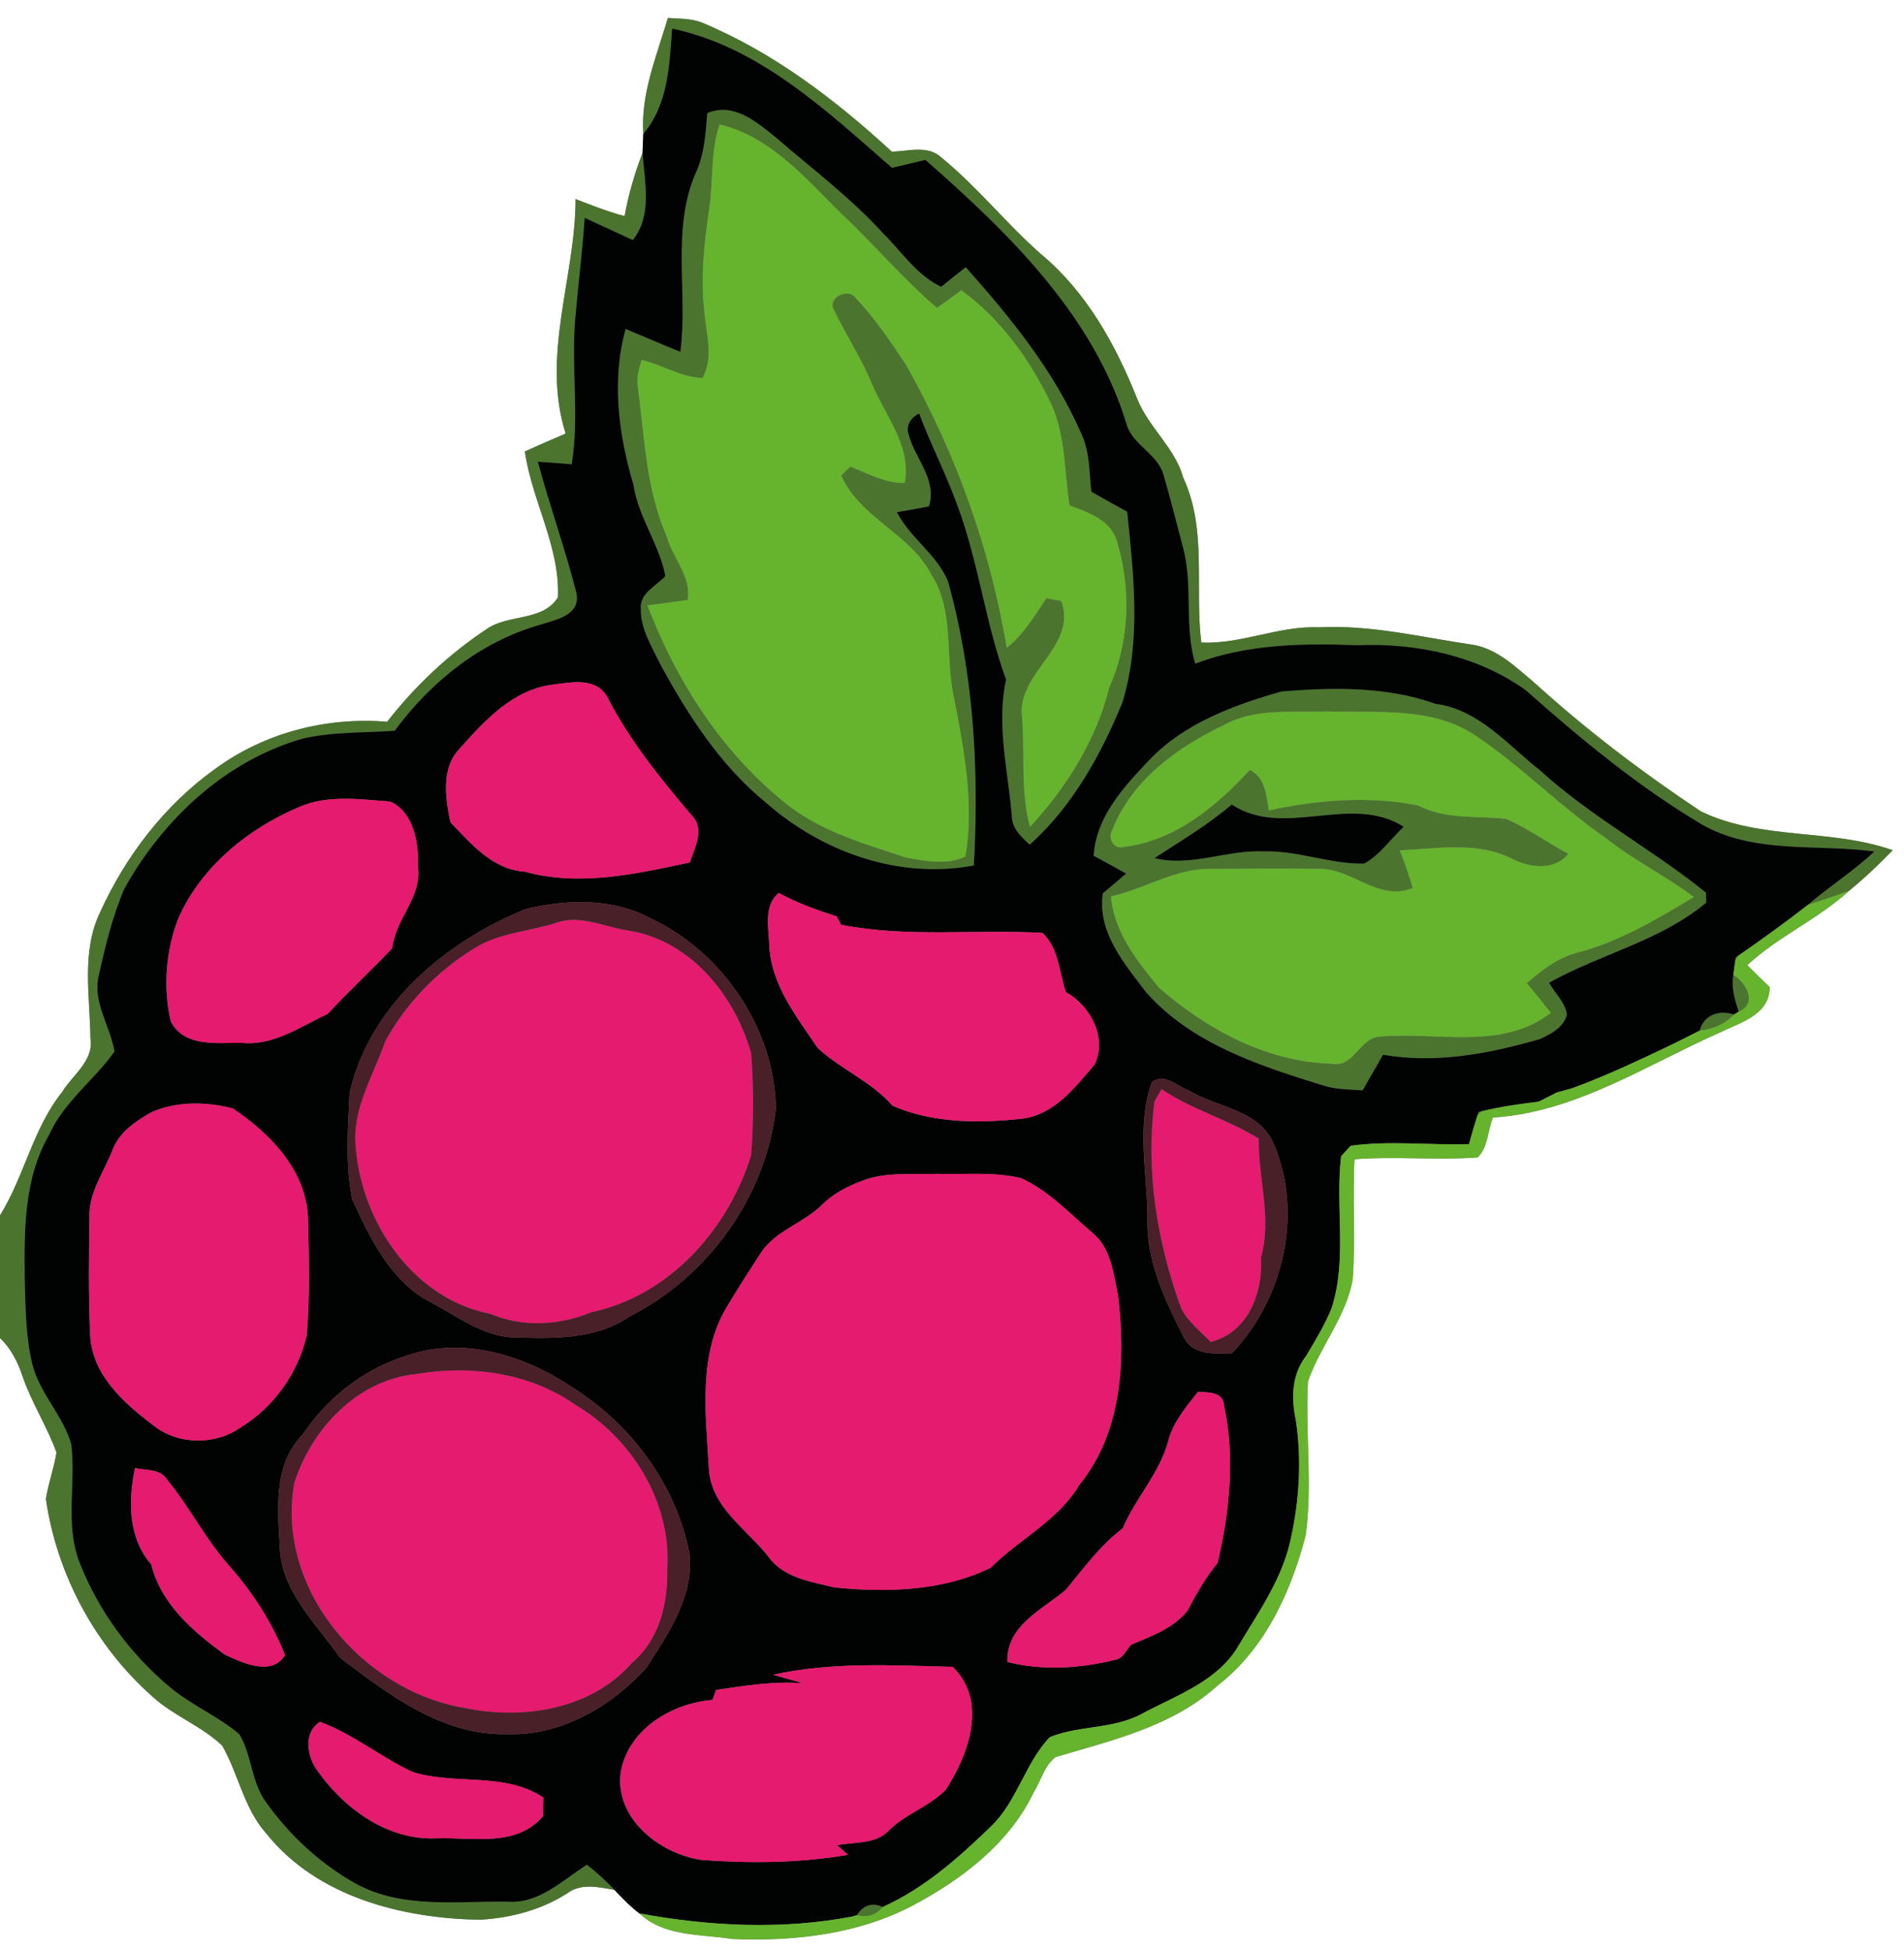 <?xml version="1.0" encoding="UTF-8" ?>
<!DOCTYPE svg PUBLIC "-//W3C//DTD SVG 1.1//EN" "http://www.w3.org/Graphics/SVG/1.1/DTD/svg11.dtd">
<svg width="244pt" height="250pt" viewBox="0 0 244 250" version="1.1" xmlns="http://www.w3.org/2000/svg">
<rect x="0" y="0" width="244" height="250" fill="#808080" stroke="none"/>
<g id="#ffffffff">
<path fill="#ffffff" opacity="1.00" d=" M 0.00 0.00 L 244.00 0.00 L 244.00 250.00 L 0.00 250.00 L 0.00 171.43 C 1.44 172.79 2.31 174.56 2.92 176.42 C 4.08 179.76 6.04 182.76 7.24 186.09 C 6.91 188.09 6.21 190.01 5.88 192.02 C 7.27 201.73 12.22 210.89 19.57 217.39 C 22.27 219.85 25.84 221.12 28.47 223.64 C 30.57 227.29 31.25 231.70 34.14 234.92 C 40.65 243.04 51.55 245.79 61.52 245.95 C 65.45 245.72 69.33 244.71 72.67 242.58 C 74.48 241.21 76.71 241.78 78.74 242.12 C 79.74 243.19 80.77 244.25 81.94 245.14 C 85.12 248.14 89.78 247.77 93.80 248.41 C 101.79 248.75 110.11 247.82 117.24 243.98 C 123.42 240.66 129.36 236.10 132.46 229.65 C 133.40 228.14 133.83 226.19 135.29 225.10 C 142.52 222.95 150.28 221.18 156.03 215.95 C 162.11 211.25 165.43 203.98 167.32 196.72 C 168.23 190.17 167.25 183.55 167.62 176.98 C 169.17 172.48 172.52 168.67 173.35 163.91 C 173.73 158.79 173.31 153.64 173.58 148.52 C 178.84 148.11 184.12 148.67 189.37 148.28 C 190.70 147.00 190.64 144.83 191.32 143.18 C 201.92 142.50 210.95 136.47 220.40 132.28 C 223.02 130.99 226.78 130.04 226.79 126.47 C 225.83 125.54 224.87 124.60 223.92 123.65 C 227.89 119.96 232.97 117.78 236.97 114.12 C 238.94 112.51 240.78 110.75 242.55 108.93 C 234.66 106.12 225.64 107.67 217.97 103.95 C 210.45 98.95 203.23 93.47 196.55 87.39 C 194.20 85.42 191.81 83.08 188.66 82.59 C 182.13 81.64 175.64 80.02 168.99 80.37 C 163.87 80.16 159.07 82.55 153.95 82.32 C 153.08 75.30 154.72 67.85 151.64 61.21 C 150.56 57.32 147.16 54.74 145.71 51.04 C 142.97 44.14 139.21 37.38 133.42 32.57 C 128.97 28.66 125.27 23.96 120.68 20.22 C 118.94 18.54 116.42 19.39 114.29 19.43 C 107.04 12.76 99.07 6.68 89.92 2.88 C 88.54 2.35 87.04 2.41 85.59 2.30 C 84.16 7.16 82.10 11.98 82.44 17.15 C 82.41 17.76 82.36 18.98 82.34 19.58 C 81.33 22.21 80.54 24.92 80.04 27.69 C 77.89 27.11 75.82 26.31 73.76 25.50 C 73.74 35.56 69.32 45.57 72.49 55.55 C 70.74 56.29 68.99 57.05 67.26 57.84 C 68.17 64.18 71.77 70.01 71.50 76.53 C 69.57 79.63 65.17 78.65 62.40 80.57 C 57.52 83.80 53.21 87.86 49.61 92.47 C 41.79 91.83 33.88 93.87 27.54 98.53 C 21.09 103.15 16.09 109.69 12.82 116.89 C 10.40 121.94 11.53 127.67 11.59 133.05 C 12.05 135.90 9.31 137.69 7.98 139.88 C 4.22 144.57 3.13 150.67 0.00 155.71 L 0.00 0.00 Z" />
<path fill="#ffffff" opacity="1.00" d=" M 170.52 167.90 C 170.56 167.78 170.65 167.55 170.70 167.43 C 170.65 167.55 170.56 167.78 170.52 167.90 Z" />
</g>
<g id="#4b752eff">
<path fill="#4b752e" opacity="1.00" d=" M 85.59 2.30 C 87.04 2.41 88.54 2.35 89.92 2.88 C 99.07 6.68 107.04 12.76 114.29 19.43 C 116.42 19.39 118.94 18.54 120.68 20.22 C 125.27 23.96 128.97 28.66 133.42 32.57 C 139.21 37.38 142.97 44.14 145.71 51.04 C 147.16 54.74 150.56 57.32 151.64 61.21 C 154.72 67.85 153.08 75.30 153.95 82.32 C 159.07 82.55 163.87 80.16 168.99 80.37 C 175.64 80.02 182.13 81.64 188.66 82.59 C 191.81 83.08 194.20 85.42 196.55 87.39 C 203.23 93.47 210.45 98.95 217.97 103.95 C 225.64 107.67 234.66 106.12 242.55 108.93 C 240.78 110.75 238.94 112.51 236.97 114.12 C 235.23 114.80 233.44 115.34 231.67 115.94 C 234.44 113.56 237.54 111.59 240.21 109.09 C 232.88 108.10 224.93 109.45 218.21 105.69 C 210.02 100.84 202.65 94.74 195.54 88.43 C 189.36 84.00 181.49 82.35 173.97 82.66 C 166.95 82.40 159.83 82.50 153.17 85.02 C 151.73 80.20 152.91 75.08 151.63 70.23 C 150.80 67.10 150.02 63.94 149.11 60.83 C 148.38 58.25 145.45 57.14 144.48 54.69 C 140.31 40.57 129.34 29.91 118.59 20.48 C 117.16 20.82 115.73 21.16 114.31 21.50 C 105.96 14.22 97.28 5.99 86.13 3.66 C 85.79 8.36 85.64 13.36 82.44 17.15 C 82.10 11.98 84.16 7.16 85.59 2.30 Z" />
<path fill="#4b752e" opacity="1.00" d=" M 90.64 14.49 C 93.99 13.08 96.97 15.61 99.41 17.60 C 104.05 21.61 108.99 25.31 113.14 29.86 C 115.54 32.24 117.47 35.25 120.61 36.75 C 121.65 35.90 122.70 35.06 123.76 34.23 C 129.48 40.66 135.03 47.46 138.50 55.41 C 139.66 57.77 139.59 60.44 139.85 62.99 C 141.37 63.86 142.91 64.72 144.45 65.56 C 145.28 73.66 146.25 82.02 143.85 89.95 C 141.10 96.70 137.44 103.30 131.96 108.22 C 130.89 107.23 129.69 106.15 129.67 104.58 C 129.19 98.73 127.67 92.92 128.93 87.06 C 126.24 79.72 125.39 71.85 122.61 64.53 C 121.18 60.60 119.25 56.89 117.79 52.97 C 116.77 53.46 116.04 54.49 116.44 55.66 C 117.26 58.78 120.12 61.43 119.04 64.88 C 117.67 65.12 116.31 65.37 114.94 65.62 C 116.63 68.93 120.05 71.01 121.48 74.47 C 124.79 86.28 125.49 98.68 124.80 110.88 C 115.19 112.68 105.39 109.18 98.17 102.84 C 92.39 98.14 88.27 91.78 84.73 85.31 C 83.62 83.00 82.10 80.69 82.12 78.04 C 81.93 76.00 84.09 75.08 85.27 73.81 C 84.48 69.68 81.77 66.23 81.17 62.05 C 79.25 55.67 78.37 48.59 80.18 42.15 C 82.51 43.12 84.84 44.13 87.19 45.08 C 88.19 37.47 86.00 29.40 89.17 22.14 C 90.28 19.74 90.43 17.08 90.64 14.49 M 92.22 15.95 C 91.02 19.47 91.43 23.23 90.87 26.86 C 90.22 31.20 89.78 35.61 90.27 40.00 C 90.50 42.82 91.50 45.77 90.03 48.43 C 87.25 48.33 84.87 46.74 82.22 46.11 C 81.96 47.17 81.55 48.25 81.72 49.37 C 82.59 55.86 82.76 62.57 85.42 68.67 C 86.17 71.46 88.64 73.84 88.13 76.87 C 86.41 77.10 84.69 77.33 82.98 77.57 C 86.81 87.57 92.84 96.91 101.41 103.48 C 105.74 106.68 110.98 108.17 116.02 109.84 C 118.50 110.32 121.36 110.87 123.72 109.73 C 124.89 102.82 123.49 95.67 122.14 88.84 C 121.14 83.77 122.28 78.13 119.33 73.58 C 116.61 68.34 110.20 66.38 107.80 60.91 C 108.09 60.62 108.69 60.05 108.98 59.76 C 111.23 60.71 113.44 61.87 115.94 61.89 C 116.83 57.12 113.44 53.28 111.73 49.16 C 110.41 45.90 108.43 42.99 106.94 39.84 C 105.85 38.21 108.65 36.78 109.63 38.15 C 112.13 40.76 114.15 43.79 116.14 46.79 C 122.47 58.00 126.92 70.31 129.01 82.99 C 131.19 81.29 132.57 78.89 134.10 76.65 C 134.57 76.74 135.53 76.91 136.01 76.99 C 138.14 82.88 130.22 86.15 130.98 91.94 C 131.38 96.59 130.74 101.39 132.00 105.93 C 136.67 100.88 140.48 94.82 142.15 88.09 C 144.71 82.35 144.98 75.68 143.23 69.68 C 142.55 66.70 139.59 65.68 137.06 64.75 C 136.39 60.52 136.57 56.06 134.85 52.06 C 132.17 46.31 128.37 40.96 123.20 37.19 C 122.17 37.95 121.13 38.70 120.09 39.45 C 115.67 35.71 111.96 31.23 107.73 27.29 C 103.20 22.81 98.68 17.47 92.22 15.95 Z" />
<path fill="#4b752e" opacity="1.00" d=" M 80.04 27.69 C 80.54 24.92 81.33 22.21 82.34 19.58 C 82.59 23.31 83.65 27.55 81.09 30.75 C 79.04 29.80 76.98 28.86 74.93 27.91 C 74.63 32.26 74.08 36.59 73.71 40.94 C 73.18 47.11 74.27 53.33 73.26 59.48 C 71.81 59.36 70.37 59.25 68.92 59.15 C 70.44 64.80 72.43 70.31 73.87 75.98 C 74.45 78.89 71.10 79.41 69.09 80.08 C 61.53 82.25 55.20 87.37 50.58 93.62 C 46.63 93.91 42.61 93.72 38.73 94.64 C 28.83 97.50 20.87 105.00 15.93 113.86 C 14.41 117.42 13.49 121.23 12.65 125.00 C 11.84 128.43 14.14 131.45 14.67 134.72 C 12.05 138.40 8.19 141.16 6.30 145.38 C 3.03 151.02 3.10 157.71 3.17 164.02 C 3.28 167.65 3.29 171.33 4.17 174.88 C 5.13 178.58 8.09 181.37 9.13 185.02 C 9.74 189.98 8.33 195.18 10.12 199.98 C 12.53 206.26 16.64 211.87 21.81 216.18 C 24.56 218.49 27.97 219.86 30.68 222.20 C 32.29 224.86 32.18 228.31 34.09 230.88 C 37.07 235.09 40.99 238.73 45.49 241.27 C 51.49 244.61 58.56 243.53 65.13 243.64 C 69.12 243.90 72.09 240.87 75.22 238.90 C 76.46 239.89 77.66 240.95 78.74 242.12 C 76.71 241.78 74.48 241.21 72.67 242.58 C 69.33 244.71 65.45 245.72 61.52 245.95 C 51.55 245.79 40.65 243.04 34.14 234.92 C 31.25 231.70 30.57 227.29 28.47 223.64 C 25.84 221.12 22.27 219.85 19.57 217.39 C 12.22 210.89 7.27 201.73 5.88 192.02 C 6.21 190.01 6.91 188.09 7.24 186.09 C 6.04 182.76 4.08 179.76 2.92 176.42 C 2.31 174.56 1.44 172.79 0.00 171.43 L 0.00 155.71 C 3.13 150.67 4.22 144.57 7.98 139.88 C 9.31 137.69 12.05 135.90 11.59 133.05 C 11.53 127.67 10.40 121.94 12.82 116.89 C 16.09 109.69 21.09 103.15 27.54 98.53 C 33.88 93.87 41.79 91.83 49.61 92.47 C 53.21 87.86 57.52 83.80 62.40 80.57 C 65.17 78.65 69.57 79.63 71.50 76.53 C 71.77 70.01 68.17 64.18 67.26 57.84 C 68.99 57.05 70.74 56.29 72.49 55.55 C 69.32 45.57 73.74 35.56 73.76 25.50 C 75.82 26.31 77.89 27.11 80.04 27.69 Z" />
<path fill="#4b752e" opacity="1.00" d=" M 147.32 97.33 C 151.82 92.64 158.12 90.33 164.23 88.59 C 170.82 88.06 177.63 87.92 183.95 90.17 C 189.52 90.90 193.19 95.42 197.35 98.69 C 203.88 104.65 211.78 108.83 218.62 114.36 C 218.63 114.68 218.65 115.32 218.66 115.64 C 212.79 120.56 205.07 122.22 198.51 125.91 C 199.26 127.24 200.56 128.39 200.80 129.96 C 200.43 131.58 198.73 132.52 197.31 133.13 C 190.81 135.01 184.00 136.30 177.24 135.13 C 176.37 136.65 175.50 138.17 174.62 139.69 C 172.97 139.59 171.29 139.58 169.70 139.11 C 161.49 136.56 152.77 133.78 146.88 127.13 C 144.09 123.46 140.60 119.42 141.33 114.46 C 142.33 113.62 143.33 112.77 144.32 111.92 C 142.94 111.15 141.55 110.39 140.16 109.64 C 140.45 104.61 144.05 100.79 147.32 97.33 M 156.87 92.88 C 150.89 95.74 145.00 99.95 142.54 106.36 C 141.91 107.33 142.75 108.89 143.93 108.51 C 150.55 107.78 155.82 103.33 160.18 98.63 C 162.16 99.66 162.29 101.86 162.60 103.82 C 168.84 102.49 175.45 101.92 181.72 103.19 C 185.24 105.02 189.21 104.49 193.01 104.91 C 195.81 106.12 198.29 107.96 200.98 109.38 C 199.28 111.56 196.08 111.19 193.87 110.07 C 189.39 107.74 184.19 108.75 179.38 108.94 C 180.02 110.52 180.57 112.13 181.05 113.77 C 176.59 115.55 173.27 111.21 168.97 111.31 C 164.29 111.25 159.62 111.30 154.95 111.32 C 150.49 111.32 146.65 113.91 142.38 114.84 C 142.72 119.36 145.75 123.16 148.52 126.54 C 154.66 131.88 162.37 136.08 170.67 136.27 C 173.47 136.90 174.31 132.77 176.96 132.80 C 184.22 132.16 192.48 134.62 198.74 129.76 C 197.72 128.48 196.69 127.21 195.66 125.95 C 197.60 124.30 199.65 122.65 202.18 122.04 C 207.55 120.63 212.35 117.75 217.07 114.92 C 213.43 112.19 209.32 110.18 205.75 107.35 C 199.88 103.28 194.89 98.10 188.95 94.15 C 183.34 90.48 176.36 91.37 170.01 91.14 C 165.61 91.33 160.88 90.67 156.87 92.88 M 147.94 109.94 C 152.66 111.10 157.27 108.83 162.01 109.08 C 166.36 108.96 170.49 110.73 174.82 110.64 C 176.85 109.52 178.21 107.50 179.88 105.92 C 173.08 101.60 164.57 107.51 157.85 103.07 C 154.77 105.70 151.30 107.74 147.94 109.94 Z" />
<path fill="#4b752e" opacity="1.00" d=" M 222.42 122.68 L 222.74 122.46 C 222.65 122.61 222.47 122.91 222.38 123.06 L 222.42 122.68 Z" />
<path fill="#4b752e" opacity="1.00" d=" M 222.13 124.91 C 223.78 125.87 225.29 128.59 222.82 129.60 C 222.31 128.10 221.85 126.50 222.13 124.91 Z" />
<path fill="#4b752e" opacity="1.00" d=" M 217.83 132.03 C 218.30 130.02 220.39 129.33 222.20 129.99 C 221.05 131.22 219.49 131.89 217.83 132.03 Z" />
<path fill="#4b752e" opacity="1.00" d=" M 208.27 136.62 C 208.40 136.56 208.64 136.44 208.77 136.39 C 208.64 136.44 208.40 136.56 208.27 136.62 Z" />
<path fill="#4b752e" opacity="1.00" d=" M 201.20 139.50 C 201.33 139.46 201.58 139.38 201.70 139.34 C 201.58 139.38 201.33 139.46 201.20 139.50 Z" />
<path fill="#4b752e" opacity="1.00" d=" M 197.19 141.14 C 197.77 140.85 198.91 140.26 199.49 139.97 C 198.91 140.26 197.77 140.85 197.19 141.14 Z" />
<path fill="#4b752e" opacity="1.00" d=" M 189.46 142.47 L 189.88 142.37 C 189.75 142.50 189.47 142.76 189.34 142.89 L 189.46 142.47 Z" />
<path fill="#4b752e" opacity="1.00" d=" M 167.38 173.72 C 167.44 173.62 167.56 173.41 167.62 173.31 C 167.56 173.41 167.44 173.62 167.38 173.72 Z" />
<path fill="#4b752e" opacity="1.00" d=" M 165.27 197.78 C 165.30 197.66 165.36 197.40 165.39 197.27 C 165.36 197.40 165.30 197.66 165.27 197.78 Z" />
<path fill="#4b752e" opacity="1.00" d=" M 109.80 245.37 C 110.66 244.06 111.77 243.71 113.13 244.31 C 112.27 245.36 111.16 245.71 109.80 245.37 Z" />
<path fill="#4b752e" opacity="1.00" d=" M 109.22 245.54 C 109.37 245.50 109.65 245.41 109.80 245.37 C 109.65 245.41 109.37 245.50 109.22 245.54 Z" />
</g>
<g id="#010202ff">
<path fill="#010202" opacity="1.00" d=" M 86.13 3.66 C 97.28 5.99 105.96 14.22 114.31 21.50 C 115.73 21.16 117.16 20.82 118.59 20.48 C 129.34 29.91 140.31 40.57 144.48 54.69 C 145.45 57.14 148.38 58.25 149.11 60.83 C 150.02 63.94 150.80 67.10 151.63 70.23 C 152.91 75.08 151.73 80.20 153.17 85.02 C 159.83 82.50 166.95 82.40 173.97 82.66 C 181.49 82.35 189.36 84.00 195.54 88.43 C 202.65 94.74 210.02 100.84 218.21 105.69 C 224.93 109.45 232.88 108.10 240.21 109.09 C 237.54 111.59 234.44 113.56 231.67 115.94 C 228.77 118.21 225.77 120.35 222.74 122.46 L 222.42 122.68 L 222.38 123.06 C 222.31 123.53 222.19 124.45 222.13 124.91 C 221.85 126.50 222.31 128.10 222.82 129.60 L 222.20 129.99 C 220.39 129.33 218.30 130.02 217.83 132.03 C 214.85 133.57 211.82 135.01 208.77 136.39 C 208.64 136.44 208.40 136.56 208.27 136.62 C 206.11 137.59 203.93 138.53 201.70 139.34 C 201.58 139.38 201.33 139.46 201.20 139.50 C 200.77 139.62 199.92 139.85 199.49 139.97 C 198.91 140.26 197.77 140.85 197.19 141.14 C 194.74 141.44 192.28 141.78 189.88 142.37 L 189.46 142.47 L 189.34 142.89 C 188.95 144.11 188.59 145.34 188.25 146.58 C 183.20 146.74 178.12 146.11 173.10 146.79 C 172.79 147.12 172.18 147.79 171.87 148.12 C 171.09 154.52 172.66 161.17 170.70 167.43 C 170.65 167.55 170.56 167.78 170.52 167.90 C 169.73 169.79 168.67 171.55 167.62 173.31 C 167.56 173.41 167.44 173.62 167.38 173.72 C 165.51 176.13 165.46 179.12 166.07 181.98 C 166.83 187.07 166.51 192.26 165.39 197.27 C 165.36 197.40 165.30 197.66 165.27 197.78 C 164.12 202.54 161.26 206.58 158.79 210.72 C 156.17 215.34 150.87 217.15 146.43 219.51 C 142.76 221.57 138.36 221.01 134.54 222.55 C 131.36 225.87 130.36 230.77 126.99 234.00 C 122.85 238.00 118.43 241.93 113.13 244.31 C 111.77 243.71 110.66 244.06 109.80 245.37 C 109.65 245.41 109.37 245.50 109.22 245.54 C 100.25 247.26 90.90 246.79 81.94 245.14 C 80.77 244.25 79.74 243.19 78.74 242.12 C 77.66 240.95 76.46 239.89 75.22 238.90 C 72.09 240.87 69.12 243.90 65.13 243.64 C 58.56 243.53 51.49 244.61 45.49 241.27 C 40.99 238.73 37.07 235.09 34.09 230.88 C 32.18 228.31 32.29 224.86 30.68 222.20 C 27.97 219.86 24.56 218.49 21.81 216.18 C 16.64 211.87 12.53 206.26 10.12 199.98 C 8.33 195.18 9.74 189.98 9.13 185.02 C 8.09 181.37 5.13 178.58 4.17 174.88 C 3.29 171.33 3.28 167.65 3.17 164.02 C 3.10 157.71 3.03 151.02 6.30 145.38 C 8.19 141.16 12.05 138.40 14.67 134.72 C 14.14 131.45 11.84 128.43 12.65 125.00 C 13.49 121.23 14.41 117.42 15.93 113.86 C 20.87 105.00 28.83 97.50 38.73 94.64 C 42.61 93.72 46.63 93.91 50.58 93.62 C 55.20 87.37 61.53 82.25 69.09 80.08 C 71.10 79.41 74.45 78.89 73.87 75.98 C 72.43 70.31 70.44 64.80 68.92 59.15 C 70.37 59.25 71.81 59.36 73.26 59.48 C 74.27 53.33 73.18 47.11 73.71 40.94 C 74.08 36.59 74.63 32.26 74.93 27.91 C 76.98 28.86 79.04 29.80 81.09 30.75 C 83.65 27.55 82.59 23.31 82.34 19.58 C 82.36 18.98 82.41 17.76 82.44 17.15 C 85.64 13.36 85.79 8.36 86.13 3.66 M 90.64 14.49 C 90.43 17.08 90.28 19.74 89.17 22.14 C 86.00 29.40 88.19 37.47 87.19 45.08 C 84.84 44.13 82.51 43.12 80.18 42.15 C 78.37 48.59 79.25 55.67 81.17 62.05 C 81.77 66.23 84.48 69.68 85.27 73.81 C 84.09 75.08 81.93 76.00 82.12 78.04 C 82.10 80.69 83.62 83.00 84.73 85.31 C 88.27 91.78 92.39 98.14 98.17 102.84 C 105.39 109.18 115.19 112.68 124.80 110.88 C 125.49 98.68 124.79 86.28 121.48 74.47 C 120.05 71.01 116.63 68.93 114.94 65.62 C 116.31 65.37 117.67 65.12 119.04 64.88 C 120.12 61.43 117.26 58.78 116.44 55.66 C 116.04 54.49 116.77 53.46 117.79 52.97 C 119.25 56.89 121.18 60.60 122.61 64.53 C 125.39 71.85 126.24 79.72 128.93 87.06 C 127.67 92.92 129.19 98.73 129.67 104.58 C 129.69 106.15 130.89 107.23 131.96 108.22 C 137.44 103.30 141.10 96.70 143.85 89.95 C 146.25 82.02 145.28 73.66 144.45 65.56 C 142.91 64.72 141.37 63.86 139.85 62.99 C 139.59 60.44 139.66 57.77 138.50 55.41 C 135.03 47.46 129.48 40.66 123.76 34.23 C 122.70 35.06 121.65 35.90 120.61 36.75 C 117.47 35.25 115.54 32.24 113.14 29.86 C 108.99 25.31 104.05 21.61 99.41 17.60 C 96.97 15.61 93.99 13.08 90.64 14.49 M 58.90 95.92 C 56.50 98.39 57.07 102.29 57.73 105.35 C 60.37 108.11 63.11 111.39 67.22 111.67 C 74.25 113.61 81.47 111.98 88.40 110.49 C 89.05 108.56 90.39 106.18 88.61 104.43 C 84.58 99.68 80.62 94.78 77.77 89.20 C 76.32 86.78 73.29 87.40 70.96 87.70 C 65.82 88.26 62.13 92.28 58.90 95.92 M 147.32 97.33 C 144.05 100.79 140.45 104.61 140.16 109.64 C 141.55 110.39 142.94 111.15 144.32 111.92 C 143.33 112.77 142.33 113.62 141.33 114.46 C 140.60 119.42 144.09 123.46 146.88 127.13 C 152.77 133.78 161.49 136.56 169.70 139.11 C 171.29 139.58 172.97 139.59 174.62 139.69 C 175.50 138.17 176.37 136.65 177.24 135.13 C 184.00 136.30 190.81 135.01 197.31 133.13 C 198.73 132.52 200.43 131.58 200.80 129.96 C 200.56 128.39 199.26 127.24 198.51 125.91 C 205.07 122.22 212.79 120.56 218.66 115.64 C 218.65 115.32 218.63 114.68 218.62 114.36 C 211.78 108.83 203.88 104.65 197.35 98.69 C 193.19 95.42 189.52 90.90 183.95 90.17 C 177.63 87.92 170.82 88.06 164.23 88.59 C 158.12 90.33 151.82 92.64 147.32 97.33 M 38.41 103.36 C 31.78 106.15 25.80 111.01 22.84 117.68 C 21.24 121.84 20.88 126.55 21.89 130.87 C 23.64 134.23 27.86 133.56 31.01 133.61 C 35.08 134.00 38.48 131.52 42.00 129.90 C 44.65 126.99 47.58 124.33 50.26 121.48 C 50.68 117.66 54.11 114.98 53.56 111.00 C 53.69 108.02 53.01 104.01 50.00 102.69 C 46.18 102.41 42.03 101.80 38.41 103.36 M 98.58 121.01 C 98.76 126.11 102.06 130.21 104.78 134.25 C 107.74 137.02 111.69 138.56 114.39 141.67 C 119.56 143.92 125.50 143.93 131.03 143.32 C 135.16 142.78 137.80 139.28 140.31 136.34 C 141.90 132.84 139.72 128.88 136.59 127.09 C 135.73 124.54 135.69 121.45 133.59 119.52 C 125.00 119.03 116.31 120.15 107.79 118.48 C 107.65 118.21 107.37 117.66 107.23 117.39 C 104.66 116.61 102.15 115.66 99.79 114.40 C 97.84 116.07 98.50 118.77 98.58 121.01 M 67.36 116.47 C 57.08 120.64 47.32 128.80 44.80 140.05 C 44.59 144.58 44.22 149.23 45.15 153.69 C 47.45 158.69 50.06 164.16 55.17 166.83 C 58.60 168.61 61.91 171.26 65.94 171.35 C 70.94 171.49 76.35 171.65 80.66 168.67 C 90.77 163.54 98.15 153.31 99.43 142.02 C 99.27 131.80 92.59 121.96 83.37 117.66 C 78.53 115.02 72.58 115.20 67.36 116.47 M 147.62 138.62 C 145.61 144.19 147.01 150.24 147.05 156.00 C 146.85 161.46 149.25 166.50 151.66 171.24 C 152.81 173.67 155.63 173.44 157.88 173.36 C 164.60 166.32 167.14 155.03 163.01 146.06 C 160.86 142.06 155.81 141.84 152.28 139.68 C 150.79 139.11 149.23 137.45 147.62 138.62 M 19.44 142.48 C 17.42 143.61 15.30 145.03 14.44 147.28 C 13.34 150.13 11.35 152.79 11.46 155.96 C 11.39 160.99 11.32 166.03 11.56 171.06 C 11.78 176.06 15.79 179.70 19.51 182.50 C 22.66 185.14 27.55 185.22 30.86 182.86 C 35.09 180.28 38.20 175.91 39.31 171.09 C 39.73 166.06 39.59 160.99 39.47 155.95 C 39.19 149.87 34.60 145.20 29.83 142.01 C 26.51 141.14 22.64 141.06 19.44 142.48 M 110.36 151.33 C 108.56 152.01 106.81 152.91 105.42 154.28 C 103.06 156.67 99.48 157.59 97.55 160.44 C 96.09 162.69 94.63 164.94 93.26 167.24 C 89.41 173.46 90.44 181.13 90.84 188.07 C 91.08 193.14 95.71 195.87 98.53 199.51 C 100.46 202.17 103.98 202.64 106.95 203.38 C 113.67 204.05 120.80 203.86 126.97 200.85 C 130.62 197.18 135.56 194.84 138.29 190.28 C 143.81 183.51 144.28 174.28 143.28 165.96 C 142.69 163.17 142.40 159.94 140.04 157.99 C 137.13 155.50 134.41 152.58 130.89 150.95 C 127.35 150.08 123.63 150.51 120.01 150.39 C 116.79 150.52 113.41 150.08 110.36 151.33 M 52.43 173.58 C 46.75 175.28 42.04 178.95 38.74 183.85 C 35.05 187.60 35.57 193.24 35.85 198.07 C 35.98 203.83 40.50 207.99 43.60 212.40 C 49.84 217.14 56.75 222.40 65.00 222.17 C 71.88 222.41 78.32 218.65 82.82 213.69 C 85.64 209.29 89.00 204.48 88.34 198.96 C 86.59 190.07 80.80 182.37 73.15 177.62 C 67.19 173.64 59.47 171.25 52.43 173.58 M 153.53 178.30 C 152.02 180.23 150.36 182.15 149.72 184.58 C 148.62 188.75 145.53 191.89 143.88 195.80 C 141.00 197.98 138.89 200.89 136.62 203.65 C 133.60 206.23 128.95 208.22 129.10 212.92 C 133.58 214.07 138.40 213.75 142.87 212.66 C 143.91 212.52 144.31 211.39 144.96 210.71 C 147.55 209.61 150.42 208.61 152.21 206.31 C 153.31 204.17 154.52 202.09 156.04 200.22 C 157.57 193.72 158.29 186.73 156.88 180.17 C 156.79 178.26 154.93 178.43 153.53 178.30 M 17.31 188.09 C 16.40 192.26 16.43 197.06 19.38 200.42 C 20.62 205.51 24.79 209.07 28.85 212.01 C 31.14 213.06 34.83 214.80 36.52 212.05 C 34.87 207.85 32.39 204.02 29.40 200.64 C 26.35 197.23 24.31 193.08 21.41 189.56 C 20.51 188.15 18.73 188.39 17.31 188.09 M 99.07 214.56 C 100.35 214.93 101.64 215.30 102.94 215.65 C 99.18 215.36 95.46 215.96 91.76 216.51 C 91.65 216.83 91.41 217.47 91.30 217.79 C 86.08 218.21 80.53 221.54 79.55 227.02 C 78.73 232.97 84.54 237.51 89.92 238.29 C 96.16 238.75 102.49 238.69 108.67 237.63 C 108.21 237.22 107.75 236.81 107.29 236.40 C 109.52 235.95 112.26 236.32 113.94 234.48 C 116.07 232.36 119.11 231.45 121.20 229.29 C 124.18 224.73 126.61 217.96 122.09 213.55 C 114.42 213.35 106.62 212.89 99.07 214.56 M 40.46 226.55 C 43.94 231.61 49.57 235.82 55.98 235.52 C 60.58 235.36 66.23 236.71 69.59 232.66 C 69.60 232.07 69.62 230.89 69.63 230.30 C 64.73 226.98 58.25 228.73 52.82 227.00 C 48.77 225.08 45.24 222.17 41.02 220.59 C 38.93 221.86 39.31 224.76 40.46 226.55 Z" />
<path fill="#010202" opacity="1.00" d=" M 147.94 109.94 C 151.30 107.74 154.77 105.70 157.85 103.07 C 164.57 107.51 173.08 101.60 179.88 105.92 C 178.21 107.50 176.85 109.52 174.82 110.64 C 170.49 110.73 166.36 108.96 162.01 109.08 C 157.27 108.83 152.66 111.10 147.94 109.94 Z" />
</g>
<g id="#66b32eff">
<path fill="#66b32e" opacity="1.00" d=" M 92.22 15.95 C 98.68 17.47 103.20 22.81 107.73 27.29 C 111.96 31.23 115.67 35.71 120.09 39.45 C 121.13 38.70 122.17 37.95 123.20 37.19 C 128.37 40.96 132.17 46.31 134.85 52.06 C 136.57 56.06 136.39 60.52 137.06 64.75 C 139.59 65.68 142.55 66.70 143.23 69.68 C 144.98 75.68 144.71 82.35 142.15 88.09 C 140.48 94.82 136.67 100.88 132.00 105.93 C 130.74 101.39 131.38 96.59 130.98 91.94 C 130.22 86.15 138.14 82.88 136.01 76.99 C 135.53 76.91 134.57 76.74 134.10 76.65 C 132.57 78.89 131.19 81.29 129.01 82.99 C 126.92 70.31 122.47 58.00 116.14 46.79 C 114.15 43.79 112.13 40.76 109.63 38.15 C 108.65 36.78 105.85 38.21 106.94 39.84 C 108.43 42.99 110.41 45.90 111.73 49.16 C 113.44 53.28 116.83 57.12 115.94 61.89 C 113.44 61.87 111.23 60.71 108.98 59.76 C 108.69 60.05 108.09 60.62 107.80 60.91 C 110.20 66.38 116.61 68.34 119.33 73.58 C 122.28 78.13 121.14 83.77 122.14 88.84 C 123.49 95.67 124.89 102.82 123.72 109.73 C 121.36 110.87 118.50 110.32 116.02 109.84 C 110.98 108.17 105.74 106.68 101.41 103.48 C 92.84 96.91 86.81 87.57 82.98 77.57 C 84.69 77.33 86.41 77.10 88.13 76.87 C 88.64 73.84 86.17 71.46 85.42 68.67 C 82.76 62.57 82.59 55.86 81.72 49.37 C 81.55 48.25 81.96 47.17 82.22 46.11 C 84.87 46.74 87.25 48.33 90.03 48.43 C 91.50 45.77 90.50 42.82 90.27 40.00 C 89.78 35.61 90.22 31.20 90.87 26.86 C 91.43 23.23 91.02 19.47 92.22 15.95 Z" />
<path fill="#66b32e" opacity="1.00" d=" M 156.87 92.88 C 160.88 90.67 165.61 91.33 170.01 91.14 C 176.36 91.37 183.34 90.48 188.95 94.15 C 194.89 98.10 199.88 103.28 205.75 107.35 C 209.32 110.18 213.43 112.19 217.07 114.92 C 212.35 117.75 207.55 120.63 202.18 122.04 C 199.65 122.65 197.60 124.30 195.66 125.95 C 196.69 127.21 197.72 128.48 198.74 129.76 C 192.48 134.62 184.22 132.16 176.96 132.80 C 174.31 132.77 173.47 136.90 170.67 136.27 C 162.37 136.08 154.66 131.88 148.52 126.54 C 145.75 123.16 142.72 119.36 142.38 114.84 C 146.65 113.91 150.49 111.32 154.95 111.32 C 159.62 111.30 164.29 111.25 168.97 111.31 C 173.27 111.21 176.59 115.55 181.05 113.77 C 180.57 112.13 180.02 110.52 179.38 108.94 C 184.19 108.75 189.39 107.74 193.87 110.07 C 196.08 111.19 199.28 111.56 200.98 109.38 C 198.29 107.96 195.81 106.12 193.01 104.91 C 189.21 104.49 185.24 105.02 181.72 103.19 C 175.45 101.92 168.84 102.49 162.60 103.82 C 162.29 101.86 162.16 99.66 160.18 98.63 C 155.82 103.33 150.55 107.78 143.93 108.51 C 142.75 108.89 141.91 107.33 142.54 106.36 C 145.00 99.95 150.89 95.74 156.87 92.88 Z" />
<path fill="#66b32e" opacity="1.00" d=" M 231.67 115.94 C 233.44 115.34 235.23 114.80 236.97 114.12 C 232.97 117.78 227.89 119.96 223.92 123.65 C 224.87 124.60 225.83 125.54 226.79 126.47 C 226.78 130.04 223.02 130.99 220.40 132.28 C 210.95 136.47 201.92 142.50 191.32 143.18 C 190.64 144.83 190.70 147.00 189.37 148.28 C 184.12 148.67 178.84 148.11 173.58 148.52 C 173.31 153.64 173.73 158.79 173.35 163.91 C 172.52 168.67 169.17 172.48 167.62 176.98 C 167.25 183.55 168.23 190.17 167.32 196.72 C 165.43 203.98 162.11 211.25 156.03 215.95 C 150.28 221.18 142.52 222.95 135.29 225.10 C 133.83 226.19 133.40 228.14 132.46 229.65 C 129.36 236.10 123.42 240.66 117.24 243.98 C 110.11 247.82 101.79 248.75 93.80 248.41 C 89.78 247.77 85.12 248.14 81.94 245.14 C 90.90 246.79 100.25 247.26 109.22 245.54 C 109.37 245.50 109.65 245.41 109.80 245.37 C 111.16 245.71 112.27 245.36 113.13 244.31 C 118.43 241.93 122.85 238.00 126.99 234.00 C 130.36 230.77 131.36 225.87 134.54 222.55 C 138.36 221.01 142.76 221.57 146.43 219.51 C 150.87 217.15 156.17 215.34 158.79 210.72 C 161.26 206.58 164.12 202.54 165.27 197.78 C 165.30 197.66 165.36 197.40 165.39 197.27 C 166.51 192.26 166.83 187.07 166.07 181.98 C 165.46 179.12 165.51 176.13 167.38 173.72 C 167.44 173.62 167.56 173.41 167.62 173.31 C 168.67 171.55 169.73 169.79 170.52 167.90 C 170.56 167.78 170.65 167.55 170.70 167.43 C 172.66 161.17 171.09 154.52 171.87 148.12 C 172.18 147.79 172.79 147.12 173.10 146.79 C 178.12 146.11 183.20 146.74 188.25 146.58 C 188.59 145.34 188.95 144.11 189.34 142.89 C 189.47 142.76 189.75 142.50 189.88 142.37 C 192.28 141.78 194.74 141.44 197.19 141.14 C 197.77 140.85 198.91 140.26 199.49 139.97 C 199.92 139.85 200.77 139.62 201.20 139.50 C 201.33 139.46 201.58 139.38 201.70 139.34 C 203.93 138.53 206.11 137.59 208.27 136.62 C 208.40 136.56 208.64 136.44 208.77 136.39 C 211.82 135.01 214.85 133.57 217.83 132.03 C 219.49 131.89 221.05 131.22 222.20 129.99 L 222.82 129.60 C 225.29 128.59 223.78 125.87 222.13 124.91 C 222.19 124.45 222.31 123.53 222.38 123.06 C 222.47 122.91 222.65 122.61 222.74 122.46 C 225.77 120.35 228.77 118.21 231.67 115.94 Z" />
</g>
<g id="#e41b6eff">
<path fill="#e41b6e" opacity="1.00" d=" M 58.90 95.92 C 62.13 92.28 65.82 88.26 70.96 87.70 C 73.29 87.40 76.32 86.78 77.77 89.20 C 80.62 94.78 84.58 99.68 88.61 104.43 C 90.39 106.18 89.05 108.56 88.40 110.49 C 81.47 111.98 74.25 113.61 67.22 111.67 C 63.11 111.39 60.37 108.11 57.73 105.35 C 57.07 102.29 56.50 98.39 58.90 95.92 Z" />
<path fill="#e41b6e" opacity="1.00" d=" M 38.41 103.36 C 42.03 101.80 46.18 102.41 50.00 102.69 C 53.01 104.01 53.69 108.02 53.56 111.00 C 54.11 114.98 50.68 117.66 50.26 121.48 C 47.58 124.33 44.65 126.99 42.00 129.90 C 38.48 131.52 35.08 134.00 31.01 133.61 C 27.86 133.56 23.64 134.23 21.89 130.87 C 20.88 126.55 21.24 121.84 22.84 117.68 C 25.80 111.01 31.78 106.15 38.41 103.36 Z" />
<path fill="#e41b6e" opacity="1.00" d=" M 98.58 121.01 C 98.50 118.77 97.84 116.07 99.79 114.40 C 102.15 115.66 104.66 116.61 107.23 117.39 C 107.37 117.66 107.65 118.21 107.79 118.48 C 116.31 120.15 125.00 119.03 133.59 119.52 C 135.69 121.45 135.73 124.54 136.59 127.09 C 139.72 128.88 141.90 132.84 140.31 136.34 C 137.80 139.28 135.16 142.78 131.03 143.32 C 125.50 143.93 119.56 143.92 114.39 141.67 C 111.69 138.56 107.74 137.02 104.78 134.25 C 102.06 130.21 98.76 126.11 98.58 121.01 Z" />
<path fill="#e41b6e" opacity="1.00" d=" M 71.33 118.21 C 74.37 117.14 77.43 118.76 80.44 119.20 C 88.43 120.40 94.22 127.55 96.27 134.98 C 96.59 139.31 96.59 143.69 96.26 148.02 C 93.33 157.49 85.80 165.99 75.83 168.11 C 71.69 169.81 67.01 170.10 62.84 168.33 C 52.96 166.40 46.37 156.66 45.59 147.03 C 45.06 142.14 47.83 137.85 49.37 133.40 C 52.00 128.58 55.97 124.47 60.64 121.58 C 63.83 119.49 67.78 119.36 71.33 118.21 Z" />
<path fill="#e41b6e" opacity="1.00" d=" M 147.95 141.10 C 148.18 140.71 148.63 139.92 148.85 139.53 C 152.74 142.17 157.35 143.39 161.31 145.88 C 161.24 150.99 163.02 156.02 161.61 161.09 C 161.87 165.61 159.96 170.73 155.15 171.93 C 153.82 170.56 152.23 169.34 151.36 167.60 C 148.29 159.17 146.78 150.05 147.95 141.10 Z" />
<path fill="#e41b6e" opacity="1.00" d=" M 19.44 142.48 C 22.64 141.06 26.51 141.14 29.83 142.01 C 34.60 145.20 39.19 149.87 39.47 155.95 C 39.59 160.99 39.73 166.06 39.31 171.09 C 38.20 175.91 35.09 180.28 30.86 182.86 C 27.55 185.22 22.66 185.14 19.51 182.50 C 15.79 179.70 11.78 176.06 11.56 171.06 C 11.32 166.03 11.39 160.99 11.46 155.96 C 11.35 152.79 13.34 150.13 14.44 147.28 C 15.30 145.03 17.42 143.61 19.44 142.48 Z" />
<path fill="#e41b6e" opacity="1.00" d=" M 110.36 151.33 C 113.41 150.08 116.79 150.52 120.01 150.39 C 123.63 150.51 127.35 150.08 130.89 150.95 C 134.41 152.58 137.13 155.50 140.04 157.99 C 142.40 159.94 142.69 163.17 143.28 165.96 C 144.28 174.28 143.81 183.51 138.29 190.28 C 135.56 194.84 130.62 197.18 126.97 200.85 C 120.80 203.86 113.67 204.05 106.95 203.38 C 103.98 202.64 100.46 202.17 98.53 199.51 C 95.71 195.87 91.08 193.14 90.84 188.07 C 90.44 181.13 89.41 173.46 93.26 167.24 C 94.63 164.94 96.09 162.69 97.55 160.44 C 99.48 157.59 103.06 156.67 105.42 154.28 C 106.81 152.91 108.56 152.01 110.36 151.33 Z" />
<path fill="#e41b6e" opacity="1.00" d=" M 53.31 176.04 C 60.28 174.82 67.98 175.87 73.83 180.04 C 81.01 184.29 86.08 192.55 85.51 201.01 C 85.62 205.40 84.51 210.07 81.02 213.01 C 75.78 219.04 67.00 220.39 59.52 218.82 C 46.45 216.62 35.29 203.54 37.71 189.99 C 39.92 183.06 45.79 176.78 53.31 176.04 Z" />
<path fill="#e41b6e" opacity="1.00" d=" M 153.53 178.30 C 154.93 178.43 156.79 178.26 156.88 180.17 C 158.29 186.73 157.57 193.72 156.04 200.22 C 154.52 202.09 153.31 204.17 152.21 206.31 C 150.42 208.61 147.55 209.61 144.96 210.71 C 144.31 211.39 143.91 212.52 142.87 212.66 C 138.40 213.75 133.58 214.07 129.10 212.92 C 128.95 208.22 133.60 206.23 136.62 203.65 C 138.89 200.89 141.00 197.98 143.88 195.80 C 145.53 191.89 148.62 188.75 149.72 184.58 C 150.36 182.15 152.02 180.23 153.53 178.30 Z" />
<path fill="#e41b6e" opacity="1.00" d=" M 17.31 188.09 C 18.73 188.39 20.51 188.15 21.41 189.56 C 24.31 193.08 26.35 197.23 29.40 200.64 C 32.39 204.02 34.87 207.85 36.52 212.05 C 34.83 214.80 31.14 213.06 28.85 212.01 C 24.79 209.07 20.62 205.51 19.38 200.42 C 16.43 197.06 16.40 192.26 17.31 188.09 Z" />
<path fill="#e41b6e" opacity="1.00" d=" M 99.07 214.56 C 106.62 212.89 114.42 213.35 122.09 213.55 C 126.61 217.96 124.18 224.73 121.20 229.29 C 119.11 231.45 116.07 232.36 113.94 234.48 C 112.26 236.32 109.52 235.95 107.29 236.40 C 107.75 236.81 108.21 237.22 108.67 237.63 C 102.49 238.69 96.16 238.75 89.92 238.29 C 84.54 237.51 78.73 232.97 79.55 227.02 C 80.53 221.54 86.08 218.21 91.30 217.79 C 91.41 217.47 91.65 216.83 91.76 216.51 C 95.46 215.96 99.18 215.36 102.94 215.65 C 101.64 215.30 100.35 214.93 99.07 214.56 Z" />
<path fill="#e41b6e" opacity="1.00" d=" M 40.46 226.55 C 39.31 224.76 38.93 221.86 41.02 220.59 C 45.24 222.17 48.77 225.08 52.82 227.00 C 58.25 228.73 64.73 226.98 69.63 230.30 C 69.62 230.89 69.60 232.07 69.59 232.66 C 66.23 236.71 60.58 235.36 55.98 235.52 C 49.57 235.82 43.94 231.61 40.46 226.55 Z" />
</g>
<g id="#491f28ff">
<path fill="#491f28" opacity="1.00" d=" M 67.36 116.47 C 72.58 115.20 78.53 115.02 83.37 117.66 C 92.59 121.96 99.27 131.80 99.43 142.02 C 98.15 153.31 90.77 163.54 80.66 168.67 C 76.35 171.65 70.94 171.49 65.94 171.35 C 61.91 171.26 58.60 168.61 55.17 166.83 C 50.06 164.16 47.45 158.69 45.15 153.69 C 44.22 149.23 44.59 144.58 44.80 140.05 C 47.32 128.80 57.08 120.64 67.36 116.47 M 71.33 118.21 C 67.78 119.36 63.83 119.49 60.64 121.58 C 55.97 124.47 52.00 128.58 49.37 133.40 C 47.83 137.85 45.06 142.14 45.59 147.03 C 46.37 156.66 52.96 166.40 62.84 168.33 C 67.01 170.10 71.69 169.81 75.83 168.11 C 85.80 165.99 93.33 157.49 96.26 148.02 C 96.59 143.69 96.59 139.31 96.27 134.98 C 94.22 127.55 88.43 120.40 80.44 119.20 C 77.43 118.76 74.37 117.14 71.33 118.21 Z" />
<path fill="#491f28" opacity="1.00" d=" M 147.62 138.62 C 149.23 137.45 150.79 139.11 152.28 139.68 C 155.81 141.84 160.86 142.06 163.01 146.06 C 167.14 155.03 164.60 166.32 157.88 173.36 C 155.63 173.44 152.81 173.67 151.66 171.24 C 149.25 166.50 146.85 161.46 147.05 156.00 C 147.01 150.24 145.61 144.19 147.62 138.62 M 147.95 141.10 C 146.78 150.05 148.29 159.17 151.36 167.60 C 152.23 169.34 153.82 170.56 155.15 171.93 C 159.96 170.73 161.87 165.61 161.61 161.09 C 163.02 156.02 161.24 150.99 161.31 145.88 C 157.35 143.39 152.74 142.17 148.85 139.53 C 148.63 139.92 148.18 140.71 147.95 141.10 Z" />
<path fill="#491f28" opacity="1.00" d=" M 52.43 173.58 C 59.47 171.25 67.19 173.64 73.15 177.62 C 80.80 182.37 86.59 190.07 88.34 198.96 C 89.00 204.48 85.64 209.29 82.82 213.69 C 78.32 218.65 71.88 222.41 65.00 222.17 C 56.75 222.40 49.84 217.14 43.60 212.40 C 40.50 207.99 35.98 203.83 35.85 198.07 C 35.57 193.24 35.05 187.60 38.74 183.85 C 42.04 178.95 46.75 175.28 52.43 173.58 M 53.31 176.04 C 45.79 176.78 39.92 183.06 37.71 189.99 C 35.29 203.54 46.45 216.62 59.52 218.82 C 67.00 220.39 75.78 219.04 81.02 213.01 C 84.51 210.07 85.62 205.40 85.51 201.01 C 86.08 192.55 81.01 184.29 73.83 180.04 C 67.98 175.87 60.28 174.82 53.31 176.04 Z" />
</g>
</svg>
